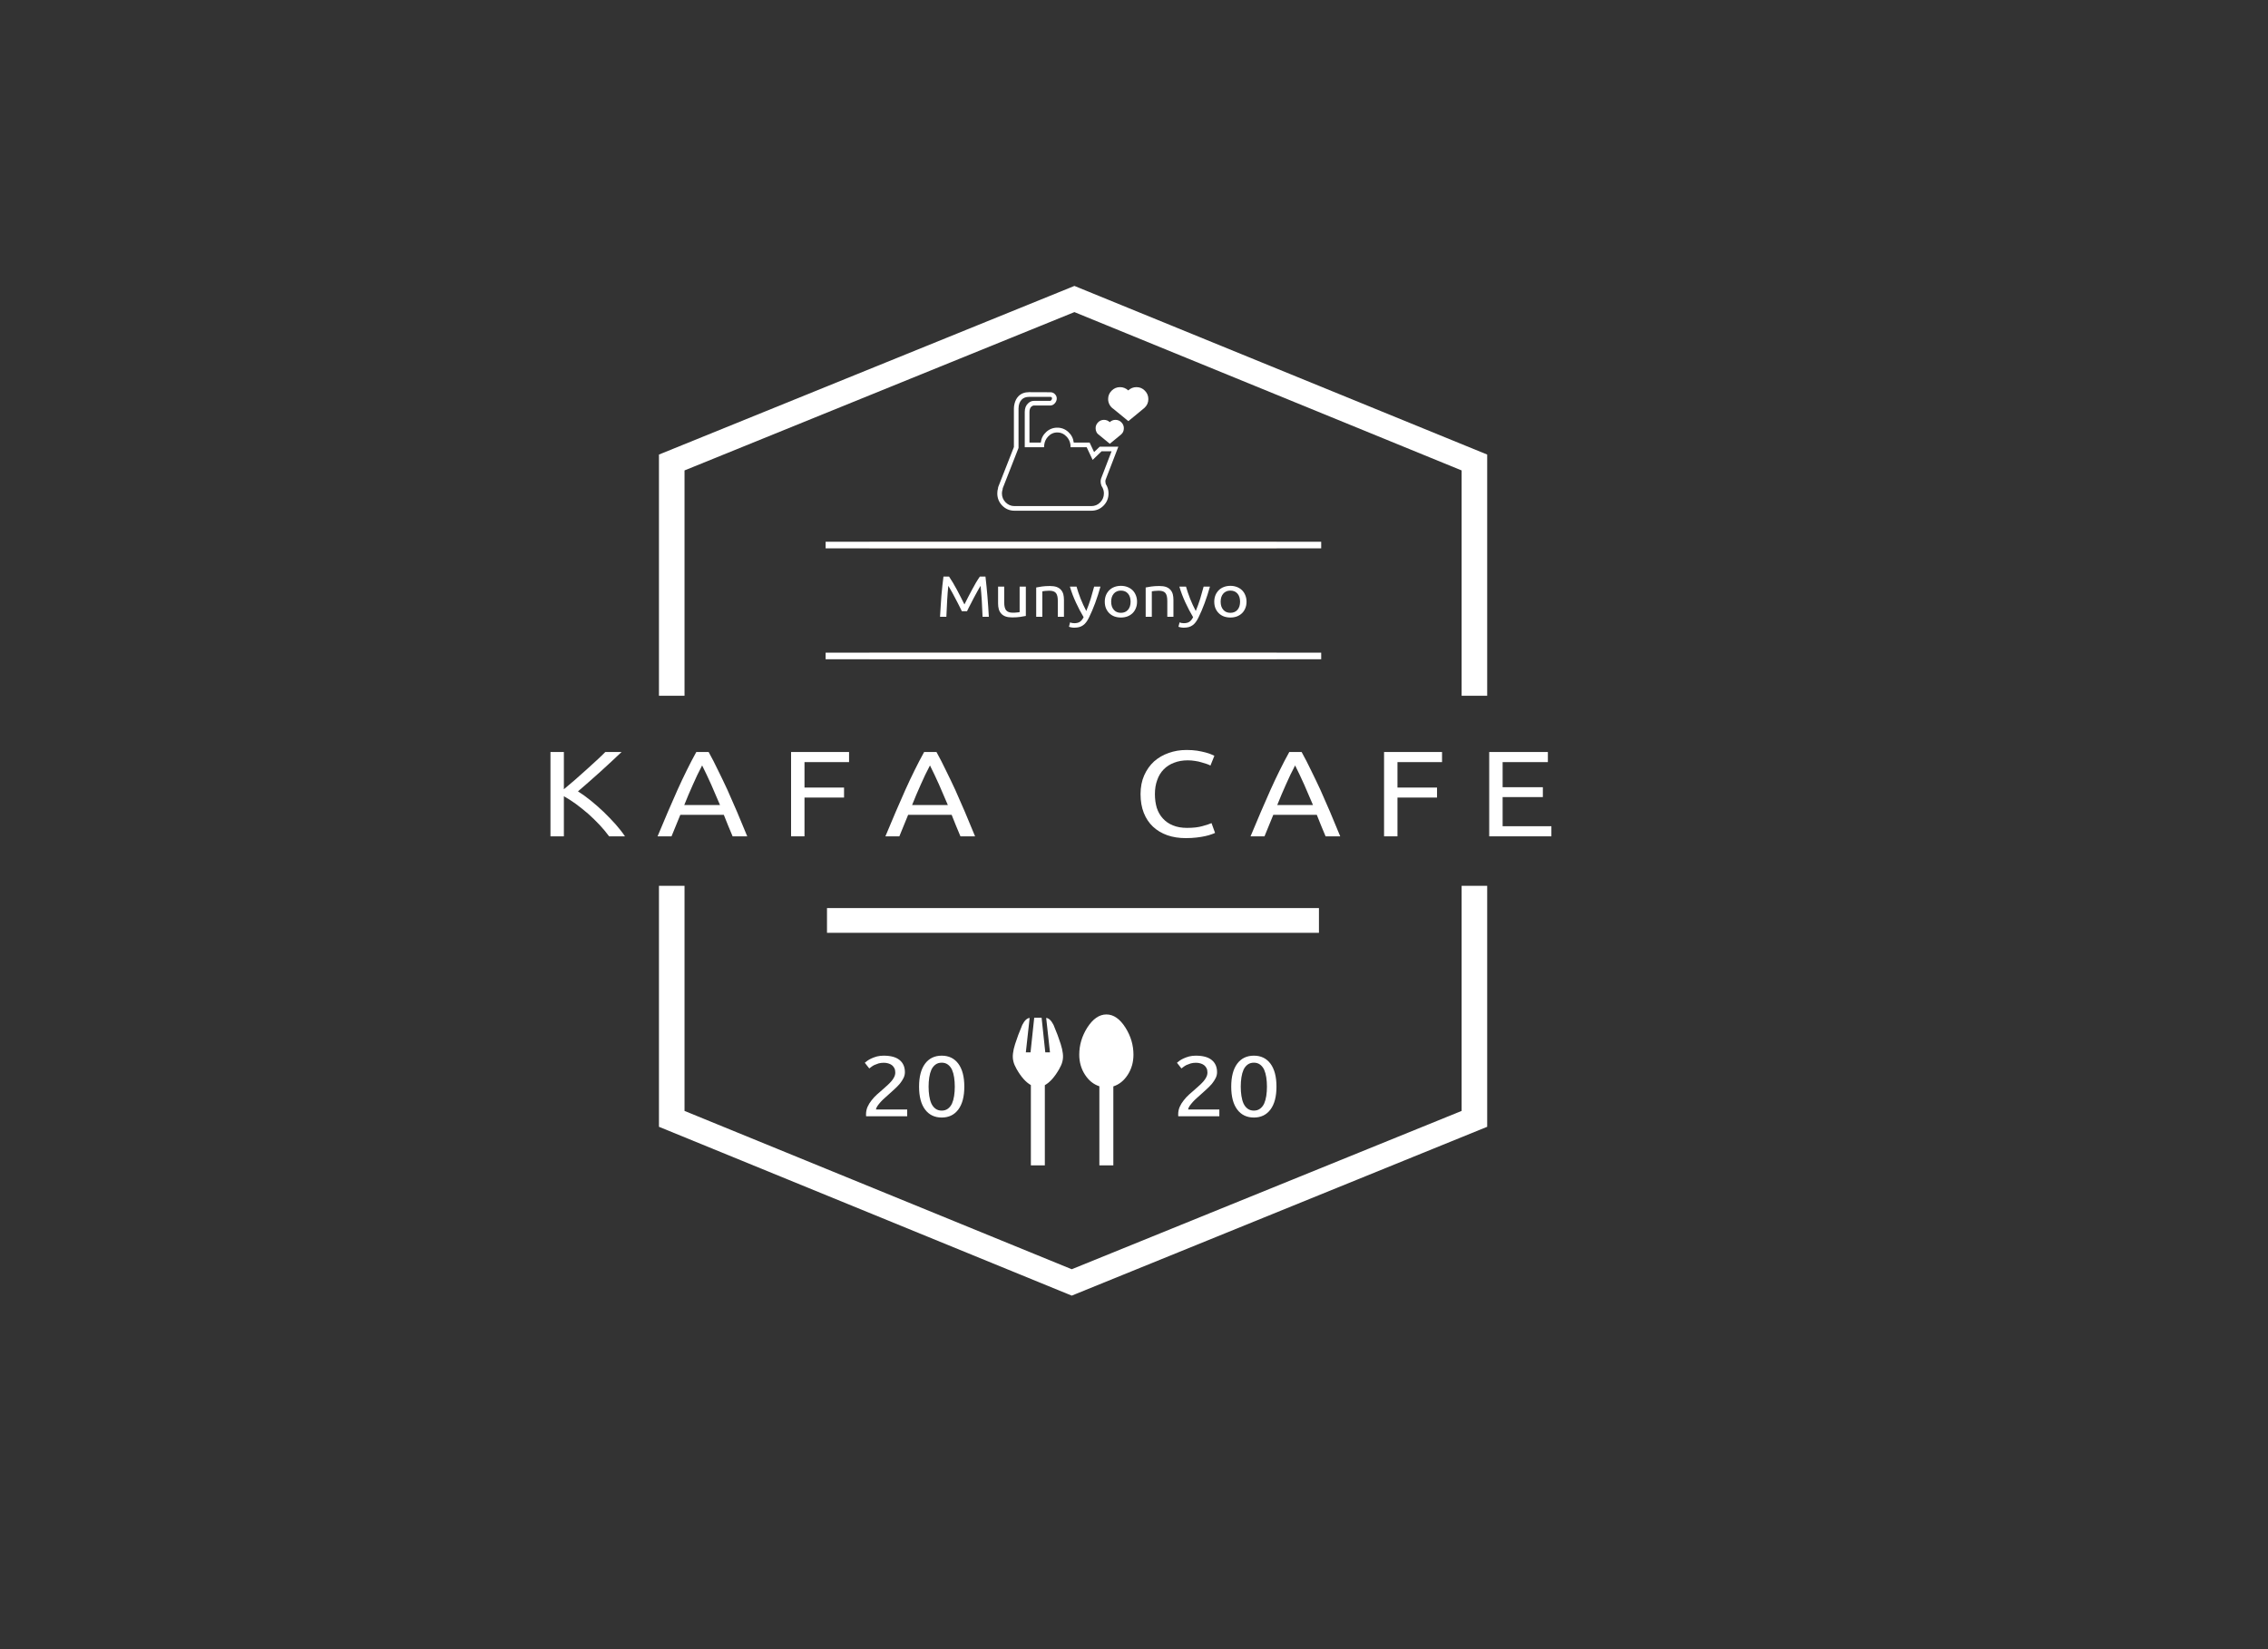 <?xml version="1.0" encoding="utf-8"?>
<svg version="1.1" id="Layer_1"
xmlns="http://www.w3.org/2000/svg"
xmlns:xlink="http://www.w3.org/1999/xlink"
width="550px" height="400px"
xml:space="preserve">
<rect width="100%" height="100%" fill="#333333" stroke="none"/>
<g id="PathID_59" transform="matrix(0.313, 0, 0, 0.275, 226.9, 149.6)" opacity="1">
<path style="fill:#FFFFFF;fill-opacity:1" d="M20.3 -4.9L18.95 -8.05L17.15 -12.1L15.05 -16.65L13 -21.05L11.15 -24.75Q10.35 -26.4 9.8 -27.3Q9.25 -21.25 8.9 -14.2Q8.55 -7.15 8.3 0L3.4 0L3.9 -9.3L4.45 -18.5L5.2 -27.35Q5.55 -31.65 6.05 -35.45L10.4 -35.45Q11.75 -33.2 13.35 -30.15Q14.95 -27.05 16.55 -23.7L19.6 -17L22.3 -10.9L25 -17L28.1 -23.7L31.25 -30.15Q32.85 -33.2 34.25 -35.45L38.6 -35.45Q40.35 -18.3 41.2 0L36.35 0Q36.1 -7.15 35.75 -14.2Q35.35 -21.25 34.8 -27.3L33.45 -24.75Q32.6 -23.15 31.65 -21.05L29.55 -16.65L27.5 -12.1L25.65 -8.05L24.3 -4.9L20.3 -4.9" />
</g>
<g id="PathID_60" transform="matrix(0.313, 0, 0, 0.275, 226.9, 149.6)" opacity="1">
</g>
<g id="PathID_61" transform="matrix(0.313, 0, 0, 0.275, 240.85, 149.6)" opacity="1">
<path style="fill:#FFFFFF;fill-opacity:1" d="M25.3 -0.75Q23.65 -0.35 20.95 0.1Q18.25 0.55 14.75 0.55Q11.65 0.55 9.55 -0.3Q7.45 -1.2 6.2 -2.85Q4.9 -4.5 4.35 -6.7Q3.8 -8.95 3.8 -11.65L3.8 -26.6L8.55 -26.6L8.55 -12.7Q8.55 -7.8 10.05 -5.7Q11.6 -3.6 15.25 -3.6L16.85 -3.65L18.35 -3.8L19.65 -3.95L20.5 -4.15L20.5 -26.6L25.3 -26.6L25.3 -0.75" />
</g>
<g id="PathID_62" transform="matrix(0.313, 0, 0, 0.275, 240.85, 149.6)" opacity="1">
</g>
<g id="PathID_63" transform="matrix(0.313, 0, 0, 0.275, 250, 149.6)" opacity="1">
<path style="fill:#FFFFFF;fill-opacity:1" d="M4.1 -25.85Q5.7 -26.25 8.45 -26.7Q11.15 -27.15 14.7 -27.15Q17.85 -27.15 19.95 -26.3Q22.05 -25.4 23.3 -23.75Q24.55 -22.15 25.1 -19.9Q25.6 -17.65 25.6 -14.95L25.6 0L20.85 0L20.85 -13.9Q20.85 -16.35 20.5 -18.1Q20.15 -19.85 19.4 -20.95Q18.6 -22 17.35 -22.5Q16.05 -23 14.15 -23L12.6 -22.9L11 -22.8L9.7 -22.6L8.85 -22.45L8.85 0L4.1 0L4.1 -25.85" />
</g>
<g id="PathID_64" transform="matrix(0.313, 0, 0, 0.275, 250, 149.6)" opacity="1">
</g>
<g id="PathID_65" transform="matrix(0.313, 0, 0, 0.275, 259.2, 149.6)" opacity="1">
<path style="fill:#FFFFFF;fill-opacity:1" d="M0.95 4.95Q1.5 5.2 2.4 5.45Q3.3 5.65 4.2 5.65Q7 5.65 8.6 4.4Q10.2 3.15 11.45 0.35Q8.25 -5.75 5.45 -12.65Q2.65 -19.55 0.8 -26.6L5.95 -26.6Q6.5 -24.3 7.3 -21.65L9.05 -16.15Q10 -13.35 11.15 -10.55Q12.3 -7.7 13.5 -5.1Q15.45 -10.5 16.9 -15.75Q18.3 -21.05 19.6 -26.6L24.5 -26.6Q22.65 -19.1 20.4 -12.15Q18.15 -5.2 15.55 0.8Q14.55 3.1 13.45 4.75Q12.35 6.45 11 7.5Q9.65 8.6 8 9.1Q6.35 9.6 4.25 9.6L3.05 9.55L1.85 9.35L0.8 9.05L0.1 8.8L0.95 4.95" />
</g>
<g id="PathID_66" transform="matrix(0.313, 0, 0, 0.275, 259.2, 149.6)" opacity="1">
</g>
<g id="PathID_67" transform="matrix(0.313, 0, 0, 0.275, 267.1, 149.6)" opacity="1">
<path style="fill:#FFFFFF;fill-opacity:1" d="M27.6 -13.3Q27.6 -10.1 26.65 -7.55Q25.75 -5 24.1 -3.15Q22.4 -1.3 20.1 -0.3Q17.8 0.65 15.1 0.65Q12.4 0.65 10.05 -0.3Q7.75 -1.3 6.1 -3.15Q4.45 -5 3.5 -7.55Q2.6 -10.1 2.6 -13.3Q2.6 -16.4 3.5 -19Q4.45 -21.6 6.1 -23.45Q7.75 -25.3 10.05 -26.3Q12.4 -27.3 15.1 -27.3Q17.8 -27.3 20.1 -26.3Q22.4 -25.3 24.1 -23.45Q25.75 -21.6 26.65 -19Q27.6 -16.4 27.6 -13.3M22.6 -13.3Q22.6 -17.8 20.6 -20.45Q18.55 -23.1 15.1 -23.1Q11.6 -23.1 9.6 -20.45Q7.55 -17.8 7.55 -13.3Q7.55 -8.8 9.6 -6.15Q11.6 -3.5 15.1 -3.5Q18.55 -3.5 20.6 -6.15Q22.6 -8.8 22.6 -13.3" />
</g>
<g id="PathID_68" transform="matrix(0.313, 0, 0, 0.275, 267.1, 149.6)" opacity="1">
</g>
<g id="PathID_69" transform="matrix(0.313, 0, 0, 0.275, 276.55, 149.6)" opacity="1">
<path style="fill:#FFFFFF;fill-opacity:1" d="M4.1 -25.85Q5.7 -26.25 8.45 -26.7Q11.15 -27.15 14.7 -27.15Q17.85 -27.15 19.95 -26.3Q22.05 -25.4 23.3 -23.75Q24.55 -22.15 25.1 -19.9Q25.6 -17.65 25.6 -14.95L25.6 0L20.85 0L20.85 -13.9Q20.85 -16.35 20.5 -18.1Q20.15 -19.85 19.4 -20.95Q18.6 -22 17.35 -22.5Q16.05 -23 14.15 -23L12.6 -22.9L11 -22.8L9.7 -22.6L8.85 -22.45L8.85 0L4.1 0L4.1 -25.85" />
</g>
<g id="PathID_70" transform="matrix(0.313, 0, 0, 0.275, 276.55, 149.6)" opacity="1">
</g>
<g id="PathID_71" transform="matrix(0.313, 0, 0, 0.275, 285.75, 149.6)" opacity="1">
<path style="fill:#FFFFFF;fill-opacity:1" d="M0.95 4.95Q1.5 5.2 2.4 5.45Q3.3 5.65 4.2 5.65Q7 5.65 8.6 4.4Q10.2 3.15 11.45 0.35Q8.25 -5.75 5.45 -12.65Q2.65 -19.55 0.8 -26.6L5.95 -26.6Q6.5 -24.3 7.3 -21.65L9.05 -16.15Q10 -13.35 11.15 -10.55Q12.3 -7.7 13.5 -5.1Q15.45 -10.5 16.9 -15.75Q18.3 -21.05 19.6 -26.6L24.5 -26.6Q22.65 -19.1 20.4 -12.15Q18.15 -5.2 15.55 0.8Q14.55 3.1 13.45 4.75Q12.35 6.45 11 7.5Q9.65 8.6 8 9.1Q6.35 9.6 4.25 9.6L3.05 9.55L1.85 9.35L0.8 9.05L0.1 8.8L0.95 4.95" />
</g>
<g id="PathID_72" transform="matrix(0.313, 0, 0, 0.275, 285.75, 149.6)" opacity="1">
</g>
<g id="PathID_73" transform="matrix(0.313, 0, 0, 0.275, 293.65, 149.6)" opacity="1">
<path style="fill:#FFFFFF;fill-opacity:1" d="M27.6 -13.3Q27.6 -10.1 26.65 -7.55Q25.75 -5 24.1 -3.15Q22.4 -1.3 20.1 -0.3Q17.8 0.65 15.1 0.65Q12.4 0.65 10.05 -0.3Q7.75 -1.3 6.1 -3.15Q4.45 -5 3.5 -7.55Q2.6 -10.1 2.6 -13.3Q2.6 -16.4 3.5 -19Q4.45 -21.6 6.1 -23.45Q7.75 -25.3 10.05 -26.3Q12.4 -27.3 15.1 -27.3Q17.8 -27.3 20.1 -26.3Q22.4 -25.3 24.1 -23.45Q25.75 -21.6 26.65 -19Q27.6 -16.4 27.6 -13.3M22.6 -13.3Q22.6 -17.8 20.6 -20.45Q18.55 -23.1 15.1 -23.1Q11.6 -23.1 9.6 -20.45Q7.55 -17.8 7.55 -13.3Q7.55 -8.8 9.6 -6.15Q11.6 -3.5 15.1 -3.5Q18.55 -3.5 20.6 -6.15Q22.6 -8.8 22.6 -13.3" />
</g>
<g id="PathID_74" transform="matrix(0.313, 0, 0, 0.275, 293.65, 149.6)" opacity="1">
</g>
<g id="PathID_75" transform="matrix(0.387, 0, 0, 0.387, 241.85, 93.9)" opacity="1">
<path style="fill:#FFFFFF;fill-opacity:1" d="M92.45 2.2Q94.65 4.4 94.65 7.5Q94.65 10.8 92.15 13.05L82.2 21.25L82.05 21.25L72.85 13.7Q71.3 12.7 70.4 11.1Q69.45 9.4 69.45 7.45Q69.45 4.4 71.65 2.2Q73.85 0 76.9 0Q79.85 0 82.05 2.05Q84.25 0 87.2 0Q90.3 0 92.45 2.2M74.05 20.5Q76.25 20.5 77.75 22.05Q79.3 23.6 79.3 25.75Q79.3 28.2 77.55 29.7L70.55 35.45L70.45 35.45L64 30.15Q61.6 28.6 61.6 25.75Q61.6 23.6 63.15 22.05Q64.7 20.5 66.85 20.5Q69 20.5 70.45 21.95Q72 20.5 74.05 20.5M57.85 34.75L60.65 40.7L64.2 37.3L75.85 37.3L67.8 58.2L67.7 59.15L67.95 60.7Q69.7 63.35 69.7 66.6Q69.7 71.1 66.55 74.3Q63.4 77.45 58.95 77.45L10.75 77.45Q6.3 77.45 3.15 74.3Q0 71.1 0 66.6Q0 64.9 0.45 63.4L0.55 62.65L10.4 37.55L10.4 13.35Q10.4 11.95 10.8 10.35Q11.5 7.5 13.25 5.7Q15.75 3.15 19.9 3.15L33.5 3.2Q35.1 3.3 36.15 4.45Q37.25 5.55 37.25 7.1Q37.25 8.7 36.15 10Q35 11.4 33.4 11.5L23 11.5Q22.05 11.55 21.3 12.25Q20.15 13.4 20.15 15.6L20.15 34.75L27.25 34.75Q27.7 30.8 30.65 28.1Q33.6 25.4 37.6 25.4Q41.55 25.4 44.5 28.1Q47.45 30.8 47.9 34.75L57.85 34.75M56 37.65L45.9 37.65L45.85 36.2Q45.5 33.3 43.55 31.15Q41.1 28.45 37.7 28.4Q34.25 28.35 31.8 31Q29.75 33.2 29.4 36.2L29.3 37.45L29.3 37.65L17.2 37.65L17.2 15.6Q17.2 12.1 19.3 10.15Q20.95 8.55 23.05 8.6L33.3 8.6L34 8L34.3 7.1Q34.3 6.2 33.4 6.1L19.9 6.1Q17 6.1 15.35 7.75Q13.35 9.75 13.3 13.35L13.3 38.1L3.4 63.4L3.35 64L3.3 64.15Q2.9 65.45 2.9 66.6Q2.9 69.85 5.2 72.2Q7.55 74.55 10.75 74.55L58.95 74.55Q62.2 74.55 64.5 72.2Q66.8 69.85 66.8 66.6Q66.8 64.2 65.45 62.15L65.35 62L65.3 61.85Q64.75 60.5 64.75 59.2Q64.75 58.15 65.05 57.25L71.6 40.2L65.35 40.2L59.75 45.6L56 37.65" />
</g>
<g id="PathID_76" transform="matrix(0.387, 0, 0, 0.387, 241.85, 93.9)" opacity="1">
</g>
<g id="PathID_77" transform="matrix(1, 0, 0, 1, 65.15, 16)" opacity="1">
<path style="fill:#FFFFFF;fill-opacity:1" d="M194.75 298.25L94.65 257.3L94.65 198.85L100.85 198.85L100.85 253.45L194.75 291.85L289.3 253.45L289.3 198.85L295.5 198.85L295.5 257.3L194.75 298.25" />
</g>
<g id="PathID_78" transform="matrix(1, 0, 0, 1, 65.15, 16)" opacity="1">
</g>
<g id="PathID_79" transform="matrix(1, 0, 0, 1, 65.15, 16)" opacity="1">
<path style="fill:#FFFFFF;fill-opacity:1" d="M195.4 53.35L295.5 94.25L295.5 152.75L289.3 152.75L289.3 98.1L195.4 59.7L100.85 98.1L100.85 152.75L94.65 152.75L94.65 94.25L195.4 53.35" />
</g>
<g id="PathID_80" transform="matrix(1, 0, 0, 1, 65.15, 16)" opacity="1">
</g>
<g id="PathID_81" transform="matrix(1, 0, 0, 1, 65.15, 16)" opacity="1">
<path style="fill:#736357;fill-opacity:1" d="M244.45 117L145.7 117L145.7 115.4L244.45 115.4L244.45 117" />
</g>
<g id="PathID_82" transform="matrix(1, 0, 0, 1, 65.15, 16)" opacity="1">
</g>
<g id="PathID_83" transform="matrix(1, 0, 0, 1, 65.15, 16)" opacity="1">
<path style="fill:#736357;fill-opacity:1" d="M244.45 143.9L145.7 143.9L145.7 142.3L244.45 142.3L244.45 143.9" />
</g>
<g id="PathID_84" transform="matrix(1, 0, 0, 1, 65.15, 16)" opacity="1">
</g>
<g id="PathID_85" transform="matrix(1.217, 0, 0, 1, 22.9, 16)" opacity="1">
<path style="fill:#FFFFFF;fill-opacity:1" d="M244.45 117L145.7 117L145.7 115.4L244.45 115.4L244.45 117" />
</g>
<g id="PathID_86" transform="matrix(1.217, 0, 0, 1, 22.9, 16)" opacity="1">
</g>
<g id="PathID_87" transform="matrix(1.217, 0, 0, 1, 22.9, 16)" opacity="1">
<path style="fill:#FFFFFF;fill-opacity:1" d="M244.45 143.9L145.7 143.9L145.7 142.3L244.45 142.3L244.45 143.9" />
</g>
<g id="PathID_88" transform="matrix(1.217, 0, 0, 1, 22.9, 16)" opacity="1">
</g>
<g id="PathID_89" transform="matrix(1, 0, 0, 1, 65.1, 16)" opacity="1">
<path style="fill:#FFFFFF;fill-opacity:1" d="M254.75 210.25L135.45 210.25L135.45 204.25L254.75 204.25L254.75 210.25" />
</g>
<g id="PathID_90" transform="matrix(1, 0, 0, 1, 65.1, 16)" opacity="1">
</g>
<g id="PathID_91" transform="matrix(0.542, 0, 0, 0.542, 245.6, 246.05)" opacity="1">
<path style="fill:#FFFFFF;fill-opacity:1" d="M45 32.2L45 67.55L38.75 67.55L38.75 32.15Q34.8 30.85 32.3 26.95Q29.75 23 29.75 18Q29.75 11.6 33.3 5.95Q37.1 0 41.9 0Q46.7 0 50.45 5.95Q54 11.6 54 18Q54 23.05 51.45 27Q48.95 30.9 45 32.2M20.8 24.4Q17.75 29.75 14.35 31.65L14.35 67.55L8.1 67.55L8.1 31.6Q4.7 29.7 1.7 24.4Q0.65 22.55 0.3 21.1Q-0.15 19.35 0.1 17.45Q0.3 15.6 1.05 13.25L2.45 9.2L4.25 4.7Q5.75 1.75 7.55 1.55L5.85 16.95L7.95 16.95L9.6 1.45L12.9 1.45L14.55 16.95L16.65 16.95L14.95 1.55Q16.75 1.75 18.25 4.7L20.05 9.2L21.45 13.25Q22.2 15.6 22.4 17.45Q22.65 19.35 22.2 21.1Q21.85 22.55 20.8 24.4" />
</g>
<g id="PathID_92" transform="matrix(0.542, 0, 0, 0.542, 245.6, 246.05)" opacity="1">
</g>
<g id="PathID_93" transform="matrix(0.462, 0, 0, 0.405, 208.4, 270.75)" opacity="1">
<path style="fill:#FFFFFF;fill-opacity:1" d="M23.9 -26.4Q23.9 -24.55 23.15 -22.85Q22.4 -21.15 21.2 -19.45Q19.95 -17.8 18.4 -16.2L15.35 -13.05L13.35 -11Q12.15 -9.8 11.15 -8.55Q10.15 -7.25 9.45 -6.1Q8.75 -4.9 8.75 -4.05L25.1 -4.05L25.1 0L3.55 0L3.5 -0.6L3.5 -1.15Q3.5 -3.55 4.3 -5.65Q5.1 -7.7 6.4 -9.55Q7.65 -11.4 9.25 -13.05L12.4 -16.2L14.8 -18.65Q15.95 -19.85 16.85 -21.05Q17.75 -22.25 18.3 -23.55Q18.85 -24.8 18.85 -26.25Q18.85 -27.8 18.35 -28.85Q17.85 -29.95 17.05 -30.65Q16.2 -31.35 15.1 -31.7Q14 -32.05 12.8 -32.05Q11.3 -32.05 10.05 -31.65Q8.85 -31.2 7.85 -30.7Q6.9 -30.15 6.25 -29.55L5.2 -28.65L2.85 -32.05Q3.3 -32.55 4.25 -33.3Q5.15 -34.05 6.45 -34.7Q7.7 -35.35 9.3 -35.85Q10.9 -36.3 12.75 -36.3Q18.3 -36.3 21.1 -33.7Q23.9 -31.1 23.9 -26.4" />
</g>
<g id="PathID_94" transform="matrix(0.462, 0, 0, 0.405, 208.4, 270.75)" opacity="1">
</g>
<g id="PathID_95" transform="matrix(0.462, 0, 0, 0.405, 221.7, 270.75)" opacity="1">
<path style="fill:#FFFFFF;fill-opacity:1" d="M2.55 -17.75Q2.55 -26.65 5.7 -31.5Q8.85 -36.3 14.45 -36.3Q20 -36.3 23.15 -31.5Q26.3 -26.65 26.3 -17.75Q26.3 -8.85 23.15 -4.05Q20 0.75 14.45 0.75Q8.85 0.75 5.7 -4.05Q2.55 -8.85 2.55 -17.75M21.3 -17.75Q21.3 -20.65 20.95 -23.3Q20.6 -25.9 19.85 -27.85Q19.05 -29.8 17.7 -30.95Q16.35 -32.1 14.45 -32.1Q12.5 -32.1 11.15 -30.95Q9.8 -29.8 9 -27.85Q8.25 -25.9 7.9 -23.3Q7.55 -20.65 7.55 -17.75Q7.55 -14.85 7.9 -12.2Q8.25 -9.6 9 -7.65Q9.8 -5.7 11.15 -4.55Q12.5 -3.4 14.45 -3.4Q16.35 -3.4 17.7 -4.55Q19.05 -5.7 19.85 -7.65Q20.6 -9.6 20.95 -12.2Q21.3 -14.85 21.3 -17.75" />
</g>
<g id="PathID_96" transform="matrix(0.462, 0, 0, 0.405, 221.7, 270.75)" opacity="1">
</g>
<g id="PathID_97" transform="matrix(0.462, 0, 0, 0.405, 284.1, 270.75)" opacity="1">
<path style="fill:#FFFFFF;fill-opacity:1" d="M23.9 -26.4Q23.9 -24.55 23.15 -22.85Q22.4 -21.15 21.2 -19.45Q19.95 -17.8 18.4 -16.2L15.35 -13.05L13.35 -11Q12.15 -9.8 11.15 -8.55Q10.15 -7.25 9.45 -6.1Q8.75 -4.9 8.75 -4.05L25.1 -4.05L25.1 0L3.55 0L3.5 -0.6L3.5 -1.15Q3.5 -3.55 4.3 -5.65Q5.1 -7.7 6.4 -9.55Q7.65 -11.4 9.25 -13.05L12.4 -16.2L14.8 -18.65Q15.95 -19.85 16.85 -21.05Q17.75 -22.25 18.3 -23.55Q18.85 -24.8 18.85 -26.25Q18.85 -27.8 18.35 -28.85Q17.85 -29.95 17.05 -30.65Q16.2 -31.35 15.1 -31.7Q14 -32.05 12.8 -32.05Q11.3 -32.05 10.05 -31.65Q8.85 -31.2 7.85 -30.7Q6.9 -30.15 6.25 -29.55L5.2 -28.65L2.85 -32.05Q3.3 -32.55 4.25 -33.3Q5.15 -34.05 6.45 -34.7Q7.7 -35.35 9.3 -35.85Q10.9 -36.3 12.75 -36.3Q18.3 -36.3 21.1 -33.7Q23.9 -31.1 23.9 -26.4" />
</g>
<g id="PathID_98" transform="matrix(0.462, 0, 0, 0.405, 284.1, 270.75)" opacity="1">
</g>
<g id="PathID_99" transform="matrix(0.462, 0, 0, 0.405, 297.4, 270.75)" opacity="1">
<path style="fill:#FFFFFF;fill-opacity:1" d="M2.55 -17.75Q2.55 -26.65 5.7 -31.5Q8.85 -36.3 14.45 -36.3Q20 -36.3 23.15 -31.5Q26.3 -26.65 26.3 -17.75Q26.3 -8.85 23.15 -4.05Q20 0.75 14.45 0.75Q8.85 0.75 5.7 -4.05Q2.55 -8.85 2.55 -17.75M21.3 -17.75Q21.3 -20.65 20.95 -23.3Q20.6 -25.9 19.85 -27.85Q19.05 -29.8 17.7 -30.95Q16.35 -32.1 14.45 -32.1Q12.5 -32.1 11.15 -30.95Q9.8 -29.8 9 -27.85Q8.25 -25.9 7.9 -23.3Q7.55 -20.65 7.55 -17.75Q7.55 -14.85 7.9 -12.2Q8.25 -9.6 9 -7.65Q9.8 -5.7 11.15 -4.55Q12.5 -3.4 14.45 -3.4Q16.35 -3.4 17.7 -4.55Q19.05 -5.7 19.85 -7.65Q20.6 -9.6 20.95 -12.2Q21.3 -14.85 21.3 -17.75" />
</g>
<g id="PathID_100" transform="matrix(0.462, 0, 0, 0.405, 297.4, 270.75)" opacity="1">
</g>
<g id="PathID_101" transform="matrix(0.657, 0, 0, 0.577, 130.6, 202.85)" opacity="1">
<path style="fill:#FFFFFF;fill-opacity:1" d="M30.65 -35.45L27.05 -31.6L22.9 -27.25L18.55 -22.85L14.55 -18.9Q16.75 -17.35 19.2 -15.1Q21.65 -12.85 24 -10.3Q26.35 -7.7 28.45 -5.05Q30.5 -2.4 31.9 0L26.05 0Q24.5 -2.4 22.5 -4.85Q20.5 -7.25 18.3 -9.5Q16.05 -11.7 13.8 -13.6Q11.5 -15.5 9.35 -16.85L9.35 0L4.4 0L4.4 -35.45L9.35 -35.45L9.35 -19.8L13.3 -23.6L17.55 -27.9L21.5 -32Q23.4 -34 24.65 -35.45L30.65 -35.45" />
</g>
<g id="PathID_102" transform="matrix(0.657, 0, 0, 0.577, 130.6, 202.85)" opacity="1">
</g>
<g id="PathID_103" transform="matrix(0.657, 0, 0, 0.577, 159.2, 202.85)" opacity="1">
<path style="fill:#FFFFFF;fill-opacity:1" d="M28.1 0L26.45 -4.5L24.85 -9.05L8.8 -9.05L5.55 0L0.4 0L4.25 -10.4L7.75 -19.5Q9.45 -23.8 11.15 -27.7Q12.85 -31.65 14.7 -35.45L19.25 -35.45Q21.1 -31.65 22.75 -27.7Q24.45 -23.8 26.2 -19.5L29.7 -10.4L33.5 0L28.1 0M23.45 -13.15L20.2 -21.75Q18.55 -25.95 16.85 -29.8Q15.05 -25.95 13.45 -21.75Q11.8 -17.6 10.25 -13.15L23.45 -13.15" />
</g>
<g id="PathID_104" transform="matrix(0.657, 0, 0, 0.577, 159.2, 202.85)" opacity="1">
</g>
<g id="PathID_105" transform="matrix(0.657, 0, 0, 0.577, 188.95, 202.85)" opacity="1">
<path style="fill:#FFFFFF;fill-opacity:1" d="M4.4 0L4.4 -35.45L25.8 -35.45L25.8 -31.2L9.35 -31.2L9.35 -20.5L23.95 -20.5L23.95 -16.3L9.35 -16.3L9.35 0L4.4 0" />
</g>
<g id="PathID_106" transform="matrix(0.657, 0, 0, 0.577, 188.95, 202.85)" opacity="1">
</g>
<g id="PathID_107" transform="matrix(0.657, 0, 0, 0.577, 214.45, 202.85)" opacity="1">
<path style="fill:#FFFFFF;fill-opacity:1" d="M28.1 0L26.45 -4.5L24.85 -9.05L8.8 -9.05L5.55 0L0.4 0L4.25 -10.4L7.75 -19.5Q9.45 -23.8 11.15 -27.7Q12.85 -31.65 14.7 -35.45L19.25 -35.45Q21.1 -31.65 22.75 -27.7Q24.45 -23.8 26.2 -19.5L29.7 -10.4L33.5 0L28.1 0M23.45 -13.15L20.2 -21.75Q18.55 -25.95 16.85 -29.8Q15.05 -25.95 13.45 -21.75Q11.8 -17.6 10.25 -13.15L23.45 -13.15" />
</g>
<g id="PathID_108" transform="matrix(0.657, 0, 0, 0.577, 214.45, 202.85)" opacity="1">
</g>
<g id="PathID_109" transform="matrix(0.657, 0, 0, 0.577, 274.65, 202.85)" opacity="1">
<path style="fill:#FFFFFF;fill-opacity:1" d="M19.65 0.75Q15.9 0.75 12.85 -0.45Q9.75 -1.7 7.55 -4.05Q5.35 -6.4 4.15 -9.85Q2.95 -13.3 2.95 -17.75Q2.95 -22.2 4.3 -25.65Q5.65 -29.1 7.95 -31.5Q10.3 -33.85 13.35 -35.05Q16.4 -36.3 19.9 -36.3Q22.1 -36.3 23.85 -36Q25.65 -35.65 26.95 -35.25Q28.25 -34.85 29.05 -34.45L30.2 -33.85L28.75 -29.75Q28.3 -30.05 27.45 -30.4L25.45 -31.1Q24.35 -31.5 23.05 -31.7Q21.75 -31.95 20.4 -31.95Q17.6 -31.95 15.35 -30.95Q13.1 -30 11.5 -28.15Q9.9 -26.3 9.1 -23.65Q8.25 -21.05 8.25 -17.75Q8.25 -14.6 8.95 -11.95Q9.7 -9.35 11.2 -7.5Q12.7 -5.6 14.9 -4.6Q17.15 -3.55 20.1 -3.55Q23.55 -3.55 25.8 -4.3Q28.05 -5 29.15 -5.55L30.45 -1.45Q30.1 -1.2 29.15 -0.85Q28.25 -0.45 26.85 -0.1Q25.5 0.25 23.65 0.5Q21.8 0.75 19.65 0.75" />
</g>
<g id="PathID_110" transform="matrix(0.657, 0, 0, 0.577, 274.65, 202.85)" opacity="1">
</g>
<g id="PathID_111" transform="matrix(0.657, 0, 0, 0.577, 303, 202.85)" opacity="1">
<path style="fill:#FFFFFF;fill-opacity:1" d="M28.1 0L26.45 -4.5L24.85 -9.05L8.8 -9.05L5.55 0L0.4 0L4.25 -10.4L7.75 -19.5Q9.45 -23.8 11.15 -27.7Q12.85 -31.65 14.7 -35.45L19.25 -35.45Q21.1 -31.65 22.75 -27.7Q24.45 -23.8 26.2 -19.5L29.7 -10.4L33.5 0L28.1 0M23.45 -13.15L20.2 -21.75Q18.55 -25.95 16.85 -29.8Q15.05 -25.95 13.45 -21.75Q11.8 -17.6 10.25 -13.15L23.45 -13.15" />
</g>
<g id="PathID_112" transform="matrix(0.657, 0, 0, 0.577, 303, 202.85)" opacity="1">
</g>
<g id="PathID_113" transform="matrix(0.657, 0, 0, 0.577, 332.75, 202.85)" opacity="1">
<path style="fill:#FFFFFF;fill-opacity:1" d="M4.4 0L4.4 -35.45L25.8 -35.45L25.8 -31.2L9.35 -31.2L9.35 -20.5L23.95 -20.5L23.95 -16.3L9.35 -16.3L9.35 0L4.4 0" />
</g>
<g id="PathID_114" transform="matrix(0.657, 0, 0, 0.577, 332.75, 202.85)" opacity="1">
</g>
<g id="PathID_115" transform="matrix(0.657, 0, 0, 0.577, 358.25, 202.85)" opacity="1">
<path style="fill:#FFFFFF;fill-opacity:1" d="M4.4 0L4.4 -35.45L26.05 -35.45L26.05 -31.2L9.35 -31.2L9.35 -20.65L24.2 -20.65L24.2 -16.5L9.35 -16.5L9.35 -4.25L27.35 -4.25L27.35 0L4.4 0" />
</g>
<g id="PathID_116" transform="matrix(0.657, 0, 0, 0.577, 358.25, 202.85)" opacity="1">
</g>
</svg>
